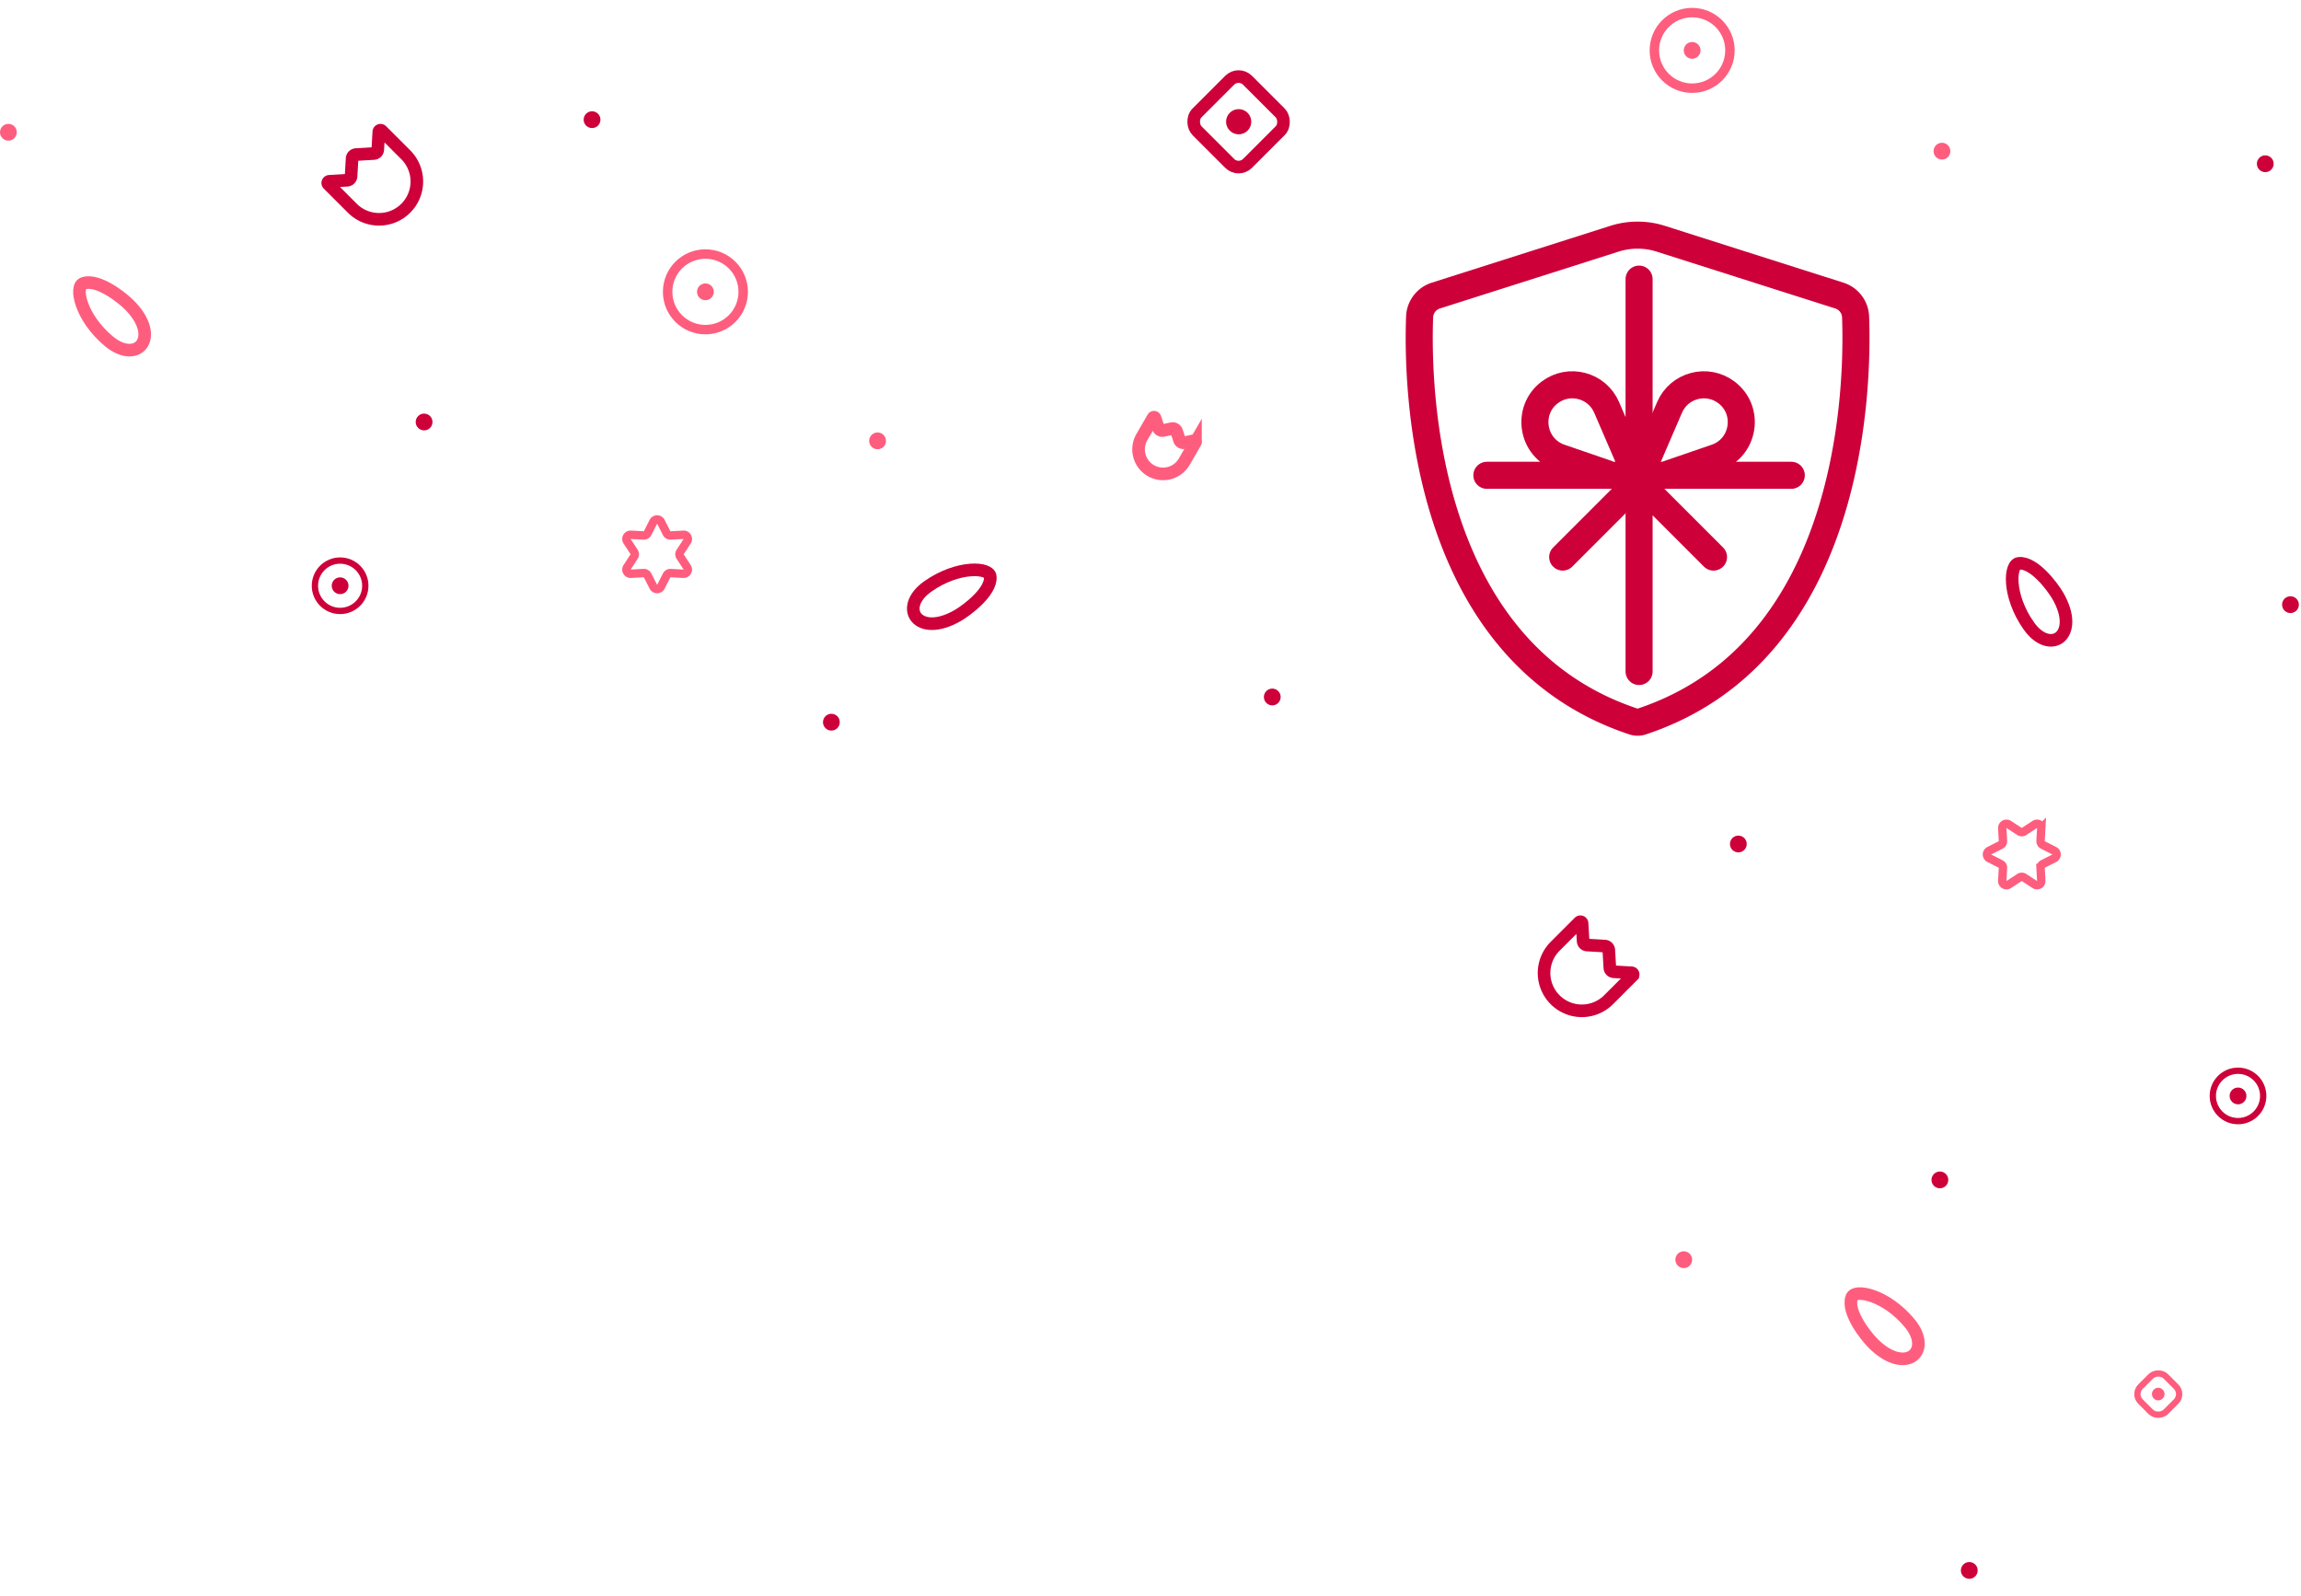 <svg xmlns="http://www.w3.org/2000/svg" width="274" height="190" fill="none">
    <path
        stroke="#CD003A"
        stroke-width="1.5"
        d="M194.415 116.177a.198.198 0 0 0-.129-.339l-2.119-.125a.5.5 0 0 1-.47-.47l-.124-2.118a.5.5 0 0 0-.47-.469l-2.118-.125a.5.5 0 0 1-.47-.47l-.124-2.119a.2.2 0 0 0-.34-.129l-2.868 2.869a4.5 4.5 0 0 0 6.364 6.364l2.868-2.869Z"
    />
    <circle cx="1" cy="1" r="1" fill="#CD003A" transform="matrix(0 1 1 0 206 99.5)" />
    <circle cx="1" cy="1" r="1" fill="#CD003A" transform="matrix(0 1 1 0 230 139.5)" />
    <circle cx="1" cy="1" r="1" fill="#FF5D7E" transform="matrix(0 1 1 0 230.246 17)" />
    <circle cx="1" cy="1" r="1" fill="#CD003A" transform="matrix(0 1 1 0 233.5 186)" />
    <circle cx="1" cy="1" r="1" fill="#CD003A" transform="matrix(0 1 1 0 271.746 71)" />
    <circle cx="1" cy="1" r="1" fill="#CD003A" transform="matrix(0 1 1 0 268.746 18.5)" />
    <circle cx="1" cy="1" r="1" fill="#FF5D7E" transform="matrix(0 1 1 0 199.5 149)" />
    <rect
        width="4.25"
        height="4.25"
        stroke="#FF5D7E"
        stroke-width=".75"
        rx="1.25"
        transform="scale(1 -1) rotate(-45 -73.386 -389.608)"
    />
    <circle cx=".75" cy=".75" r=".75" fill="#FF5D7E" transform="matrix(0 1 1 0 256.25 165.25)" />
    <path
        stroke="#CD003A"
        stroke-linecap="round"
        stroke-width="1.5"
        d="M241.579 74.513c-2.547-3.61-2.289-7.437-1.119-7.437 1.786-.107 3.952 2.784 4.58 3.868 2.75 4.75-.915 7.18-3.461 3.57Z"
    />
    <path
        stroke="#FF5D7E"
        stroke-linecap="round"
        stroke-width="1.5"
        d="M227.38 157.534c-2.828-3.394-6.591-4.136-6.894-3.005-.566 1.697 1.666 4.537 2.551 5.424 3.876 3.886 7.172.975 4.343-2.419Z"
    />
    <circle cx="1" cy="1" r="1" fill="#CD003A" transform="matrix(0 1 1 0 265.5 129.5)" />
    <circle cx="3" cy="3" r="3" stroke="#CD003A" stroke-width=".75" transform="matrix(0 1 1 0 263.5 127.5)" />
    <circle cx="1" cy="1" r="1" fill="#FF5D7E" transform="matrix(0 1 1 0 200.5 5)" />
    <circle cx="4.5" cy="4.5" r="4.5" stroke="#FF5D7E" stroke-width="1.125" transform="matrix(0 1 1 0 197 1.5)" />
    <path
        stroke="#FF5D7E"
        stroke-linecap="round"
        d="M236.879 101.304a.5.5 0 0 0 0 .892l1.359.689a.5.5 0 0 1 .273.473l-.083 1.521a.5.5 0 0 0 .773.446l1.276-.832a.5.5 0 0 1 .546 0l1.276.832a.5.5 0 0 0 .773-.446l-.083-1.521a.5.5 0 0 1 .273-.473l1.359-.689a.5.5 0 0 0 0-.892l-1.359-.689a.5.5 0 0 1-.273-.473l.083-1.521a.5.5 0 0 0-.773-.446l-1.276.832a.5.5 0 0 1-.546 0l-1.276-.832a.5.5 0 0 0-.773.446l.083 1.521a.5.5 0 0 1-.273.473l-1.359.689Z"
    />
    <path
        stroke="#CD003A"
        stroke-width="3.222"
        d="m219.037 35.2-21.281-6.774a9.107 9.107 0 0 0-5.506 0L170.968 35.2a2.775 2.775 0 0 0-1.923 2.534c-.306 8.172.219 39.854 25.521 48.2.306.088.612.088.874 0 25.302-8.346 25.826-40.028 25.52-48.2a2.773 2.773 0 0 0-1.923-2.535Z"
    />
    <path
        stroke="#CD003A"
        stroke-linecap="round"
        stroke-width="3.222"
        d="M195.18 33.237v46.722M213.305 56.597h-36.25M204.042 66.333l-8.861-8.86-3.866-8.963c-1.143-2.65-4.465-3.528-6.769-1.79v0c-2.847 2.148-2.137 6.605 1.237 7.763l5.572 1.913"
    />
    <path
        stroke="#CD003A"
        stroke-linecap="round"
        stroke-width="3.222"
        d="m186.083 66.333 8.861-8.86 3.866-8.963c1.143-2.65 4.465-3.528 6.769-1.79v0c2.847 2.148 2.137 6.605-1.237 7.763l-5.572 1.913"
    />
    <path
        stroke="#CD003A"
        stroke-width="1.5"
        d="M45.45 15.563a.199.199 0 0 0-.34.13l-.124 2.118a.5.5 0 0 1-.47.47l-2.118.125a.5.5 0 0 0-.47.47l-.124 2.117a.5.5 0 0 1-.47.47l-2.119.125a.199.199 0 0 0-.129.34l2.869 2.868a4.5 4.5 0 1 0 6.364-6.364l-2.869-2.869Z"
    />
    <path
        stroke="#FF5D7E"
        stroke-width="1.5"
        d="M142.356 52.66a.129.129 0 0 0-.137-.191l-1.194.245a.501.501 0 0 1-.576-.332l-.334-1.007a.5.5 0 0 0-.575-.333l-1.04.215a.5.5 0 0 1-.576-.333l-.384-1.157a.129.129 0 0 0-.234-.023l-1.314 2.276a2.916 2.916 0 1 0 5.05 2.916l1.314-2.277Z"
    />
    <circle cx="1" cy="1" r="1" fill="#CD003A" transform="matrix(-1 0 0 1 51.5 49.25)" />
    <circle cx="1" cy="1" r="1" fill="#CD003A" transform="matrix(-1 0 0 1 71.5 13.25)" />
    <circle cx="1" cy="1" r="1" fill="#CD003A" transform="matrix(-1 0 0 1 100 84.995)" />
    <circle cx="1" cy="1" r="1" fill="#FF5D7E" transform="matrix(-1 0 0 1 105.5 51.495)" />
    <circle cx="1" cy="1" r="1" fill="#CD003A" transform="matrix(-1 0 0 1 152.5 81.995)" />
    <circle cx="1" cy="1" r="1" fill="#FF5D7E" transform="matrix(-1 0 0 1 2 14.75)" />
    <rect
        width="8.5"
        height="8.5"
        stroke="#CD003A"
        stroke-width="1.5"
        rx="1.5"
        transform="scale(-1 1) rotate(45 -84 -173.789)"
    />
    <circle cx="1.5" cy="1.5" r="1.5" fill="#CD003A" transform="matrix(-1 0 0 1 149 12.995)" />
    <path
        stroke="#CD003A"
        stroke-linecap="round"
        stroke-width="1.5"
        d="M110.487 69.828c3.61-2.547 7.437-2.29 7.437-1.119.107 1.786-2.784 3.952-3.868 4.58-4.75 2.75-7.18-.915-3.569-3.461Z"
    />
    <path
        stroke="#FF5D7E"
        stroke-linecap="round"
        stroke-width="1.5"
        d="M12.959 40.63c-3.394-2.828-4.136-6.591-3.005-6.894 1.697-.566 4.537 1.666 5.424 2.55 3.886 3.877.975 7.173-2.419 4.344Z"
    />
    <circle cx="1" cy="1" r="1" fill="#CD003A" transform="matrix(-1 0 0 1 41.5 68.75)" />
    <circle cx="3" cy="3" r="3" stroke="#CD003A" stroke-width=".75" transform="matrix(-1 0 0 1 43.5 66.75)" />
    <circle cx="1" cy="1" r="1" fill="#FF5D7E" transform="matrix(-1 0 0 1 85 33.75)" />
    <circle cx="4.5" cy="4.5" r="4.5" stroke="#FF5D7E" stroke-width="1.125" transform="matrix(-1 0 0 1 88.5 30.25)" />
    <path
        stroke="#FF5D7E"
        stroke-linecap="round"
        d="M78.696 62.13a.5.5 0 0 0-.892 0l-.689 1.358a.5.5 0 0 1-.473.273l-1.521-.083a.5.5 0 0 0-.446.773l.832 1.276a.5.5 0 0 1 0 .546l-.832 1.276a.5.5 0 0 0 .446.773l1.521-.083a.5.5 0 0 1 .473.273l.69 1.359a.5.5 0 0 0 .89 0l.69-1.359a.5.5 0 0 1 .473-.273l1.521.083a.5.5 0 0 0 .446-.773l-.832-1.276a.5.5 0 0 1 0-.546l.832-1.276a.5.5 0 0 0-.446-.773l-1.521.083a.5.5 0 0 1-.473-.273l-.69-1.359Z"
    />
</svg>
